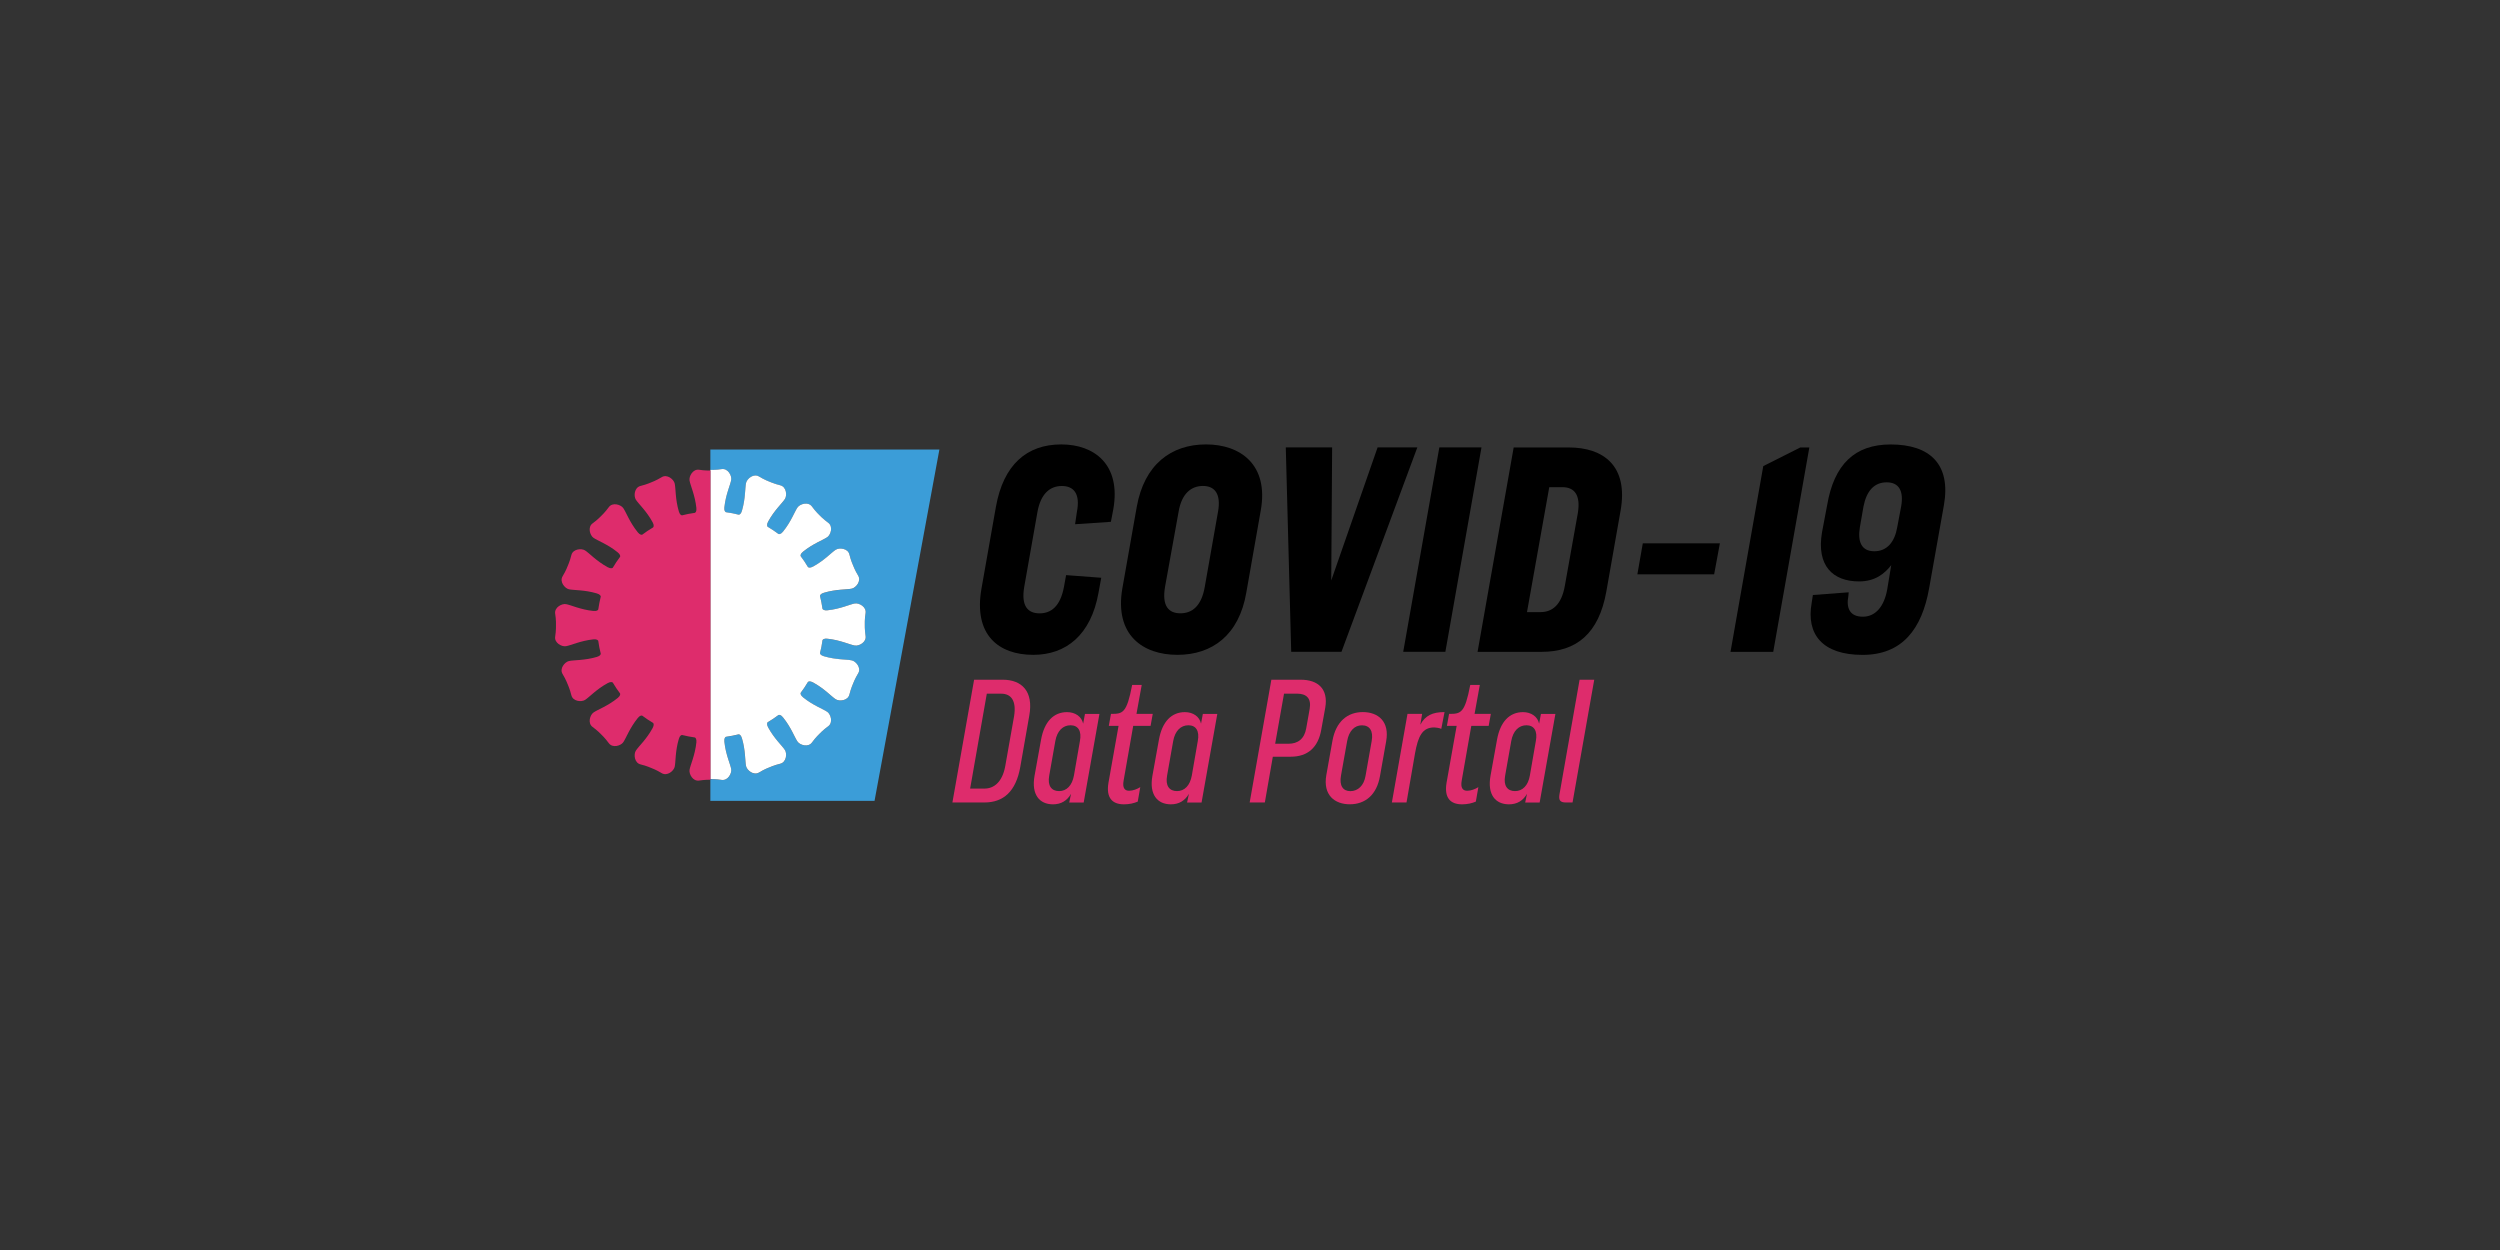 <?xml version="1.0" encoding="utf-8"?>
<!-- Generator: Adobe Illustrator 24.1.0, SVG Export Plug-In . SVG Version: 6.00 Build 0)  -->
<svg version="1.1" xmlns="http://www.w3.org/2000/svg" xmlns:xlink="http://www.w3.org/1999/xlink" x="0px" y="0px"
	 viewBox="0 0 566.93 283.46" style="enable-background:new 0 0 566.93 283.46;" xml:space="preserve">
<rect x="0" y="0" width="566.93" height="283.46" fill="#333333" stroke="none"/>
<style type="text/css">
	.st0{fill:#3B9DD8;}
	.st1{fill:#FFFFFF;}
	.st2{fill:#DE2C6C;}
	.st3{display:none;}
	.st4{display:inline;}
	.st5{display:inline;fill:#DE2C6C;}
	.st6{fill:#706F6F;}
</style>
<g id="Layer_1">
	<g>
		<g>
			<path d="M249.73,131.02l-0.61,3.35c-1.71,9.63-7.37,14.13-14.81,14.13c-7.85,0-13.58-4.51-11.74-15.02l3.28-18.57
				c1.71-9.56,7.03-14.13,14.81-14.13c7.51,0,13.58,4.57,11.81,14.68l-0.55,2.87l-8.12,0.55l0.41-2.8c0.82-4.16-0.75-5.87-3.41-5.87
				c-2.66,0-4.78,1.71-5.53,5.87l-3,17c-0.75,4.37,0.82,6.01,3.48,6.01c2.66,0,4.71-1.64,5.53-6.01l0.48-2.66L249.73,131.02z"/>
			<path d="M285.91,115.73l-3.28,18.64c-1.64,9.63-7.71,14.13-15.63,14.13c-7.85,0-14.27-4.51-12.49-15.02l3.28-18.57
				c1.71-9.56,7.78-14.13,15.7-14.13C281.27,100.78,287.75,105.36,285.91,115.73z M267.27,116.07l-3.07,17
				c-0.75,4.37,0.82,6.01,3.48,6.01c2.66,0,4.78-1.64,5.53-6.01l3-17c0.75-4.16-0.82-5.87-3.41-5.87
				C270.14,110.2,267.96,111.91,267.27,116.07z"/>
			<path d="M312.4,101.46h9.01l-17.2,46.35h-11.4l-1.23-46.35h10.51l-0.2,30.17L312.4,101.46z"/>
			<path d="M335.96,101.46l-8.19,46.35h-9.56l8.19-46.35H335.96z"/>
			<path d="M335.07,147.82l8.19-46.35h12.49c7.85,0,13.58,4.16,11.74,14.4l-3.21,18.23c-1.71,9.63-6.83,13.72-14.68,13.72H335.07z
				 M349.34,138.81c2.66,0,4.78-1.64,5.53-6.01l2.94-16.45c0.68-4.16-0.82-5.87-3.48-5.87h-3l-5.05,28.33H349.34z"/>
			<path d="M372.54,123.21h17.48l-1.3,7.03h-17.41L372.54,123.21z"/>
			<path d="M399.86,105.7l8.4-4.23h2.05l-8.19,46.35h-9.69L399.86,105.7z"/>
			<path d="M428.88,128.16c-1.5,1.91-3.62,3.69-7.3,3.69c-5.94,0-9.69-3.55-8.4-11.13l1.16-6.14c1.57-9.28,6.28-13.79,14.4-13.79
				c8.94,0,13.72,4.51,12.08,13.79l-3.35,18.84c-1.64,9.22-6.08,15.09-15.09,15.09c-9.08,0-12.83-4.64-11.54-11.81l0.27-1.77
				l8.12-0.61l-0.07,0.82c-0.55,2.87,0.41,4.71,3.28,4.71c2.87,0,4.85-2.32,5.53-6.21L428.88,128.16z M431.13,114.84
				c0.61-3.48-0.48-5.46-3.28-5.46c-2.87,0-4.57,1.98-5.26,5.46l-0.82,4.71c-0.55,3.28,0.34,5.46,3.28,5.46
				c2.93,0,4.64-2.19,5.19-5.46L431.13,114.84z"/>
		</g>
	</g>
	<g>
		<path class="st0" d="M161.09,101.93v4.64c0.22,0.01,1.29,0.02,2.56-0.18c1.42-0.22,2.33,1.49,2.17,2.44
			c-0.19,1.12-1.25,3.3-1.55,6.22c-0.08,0.81,0.2,1.04,0.34,1.11c0.99,0.14,1.97,0.33,2.92,0.57c0.17-0.02,0.5-0.15,0.72-0.89
			c0.84-2.82,0.69-5.24,0.94-6.34c0.22-0.94,1.71-2.17,2.94-1.43c1.22,0.75,2.34,1.16,2.34,1.16s1.08,0.5,2.47,0.83
			c1.39,0.34,1.58,2.26,1.07,3.09c-0.6,0.96-2.42,2.57-3.82,5.15c-0.38,0.71-0.22,1.04-0.11,1.16c0.85,0.5,1.68,1.05,2.47,1.65
			c0.15,0.05,0.52,0.08,1.02-0.55c1.85-2.28,2.64-4.58,3.3-5.5c0.56-0.79,2.42-1.35,3.26-0.19c0.84,1.16,1.71,1.97,1.71,1.97
			s0.81,0.87,1.97,1.71c1.16,0.84,0.59,2.7-0.19,3.26c-0.92,0.66-3.22,1.45-5.5,3.3c-0.62,0.5-0.6,0.87-0.55,1.02
			c0.6,0.79,1.14,1.61,1.65,2.47c0.12,0.11,0.45,0.27,1.16-0.11c2.58-1.4,4.19-3.22,5.15-3.82c0.82-0.51,2.75-0.33,3.09,1.07
			c0.34,1.39,0.83,2.47,0.83,2.47s0.41,1.11,1.16,2.34c0.75,1.22-0.48,2.72-1.43,2.94c-1.1,0.26-3.53,0.11-6.34,0.94
			c-0.75,0.22-0.88,0.55-0.89,0.72c0.25,0.95,0.44,1.93,0.57,2.92c0.07,0.14,0.31,0.43,1.11,0.34c2.92-0.31,5.11-1.37,6.22-1.55
			c0.96-0.16,2.66,0.75,2.44,2.17c-0.22,1.42-0.18,2.6-0.18,2.6s-0.05,1.19,0.18,2.6c0.22,1.42-1.49,2.33-2.44,2.17
			c-1.12-0.19-3.3-1.25-6.22-1.55c-0.81-0.08-1.04,0.2-1.11,0.34c-0.14,0.99-0.33,1.97-0.57,2.92c0.02,0.17,0.15,0.5,0.89,0.72
			c2.82,0.84,5.24,0.69,6.34,0.94c0.94,0.22,2.17,1.71,1.43,2.94c-0.75,1.22-1.16,2.34-1.16,2.34s-0.5,1.08-0.83,2.47
			c-0.34,1.39-2.26,1.58-3.09,1.07c-0.96-0.6-2.57-2.42-5.15-3.82c-0.71-0.38-1.04-0.22-1.16-0.11c-0.5,0.85-1.05,1.68-1.65,2.47
			c-0.05,0.15-0.08,0.52,0.55,1.02c2.28,1.85,4.58,2.64,5.5,3.3c0.79,0.56,1.35,2.42,0.19,3.26c-1.16,0.84-1.97,1.71-1.97,1.71
			s-0.87,0.81-1.71,1.97c-0.84,1.16-2.7,0.59-3.26-0.19c-0.66-0.92-1.45-3.22-3.3-5.5c-0.5-0.62-0.87-0.6-1.02-0.55
			c-0.79,0.6-1.61,1.14-2.47,1.65c-0.11,0.12-0.27,0.45,0.11,1.16c1.4,2.58,3.22,4.19,3.82,5.15c0.51,0.82,0.33,2.75-1.07,3.09
			c-1.39,0.34-2.47,0.83-2.47,0.83s-1.11,0.41-2.34,1.16c-1.22,0.75-2.72-0.48-2.94-1.43c-0.26-1.1-0.11-3.53-0.94-6.34
			c-0.22-0.75-0.55-0.88-0.72-0.89c-0.95,0.25-1.93,0.44-2.92,0.57c-0.14,0.07-0.43,0.31-0.34,1.11c0.31,2.92,1.37,5.11,1.55,6.22
			c0.16,0.96-0.75,2.66-2.17,2.44c-1.26-0.2-2.34-0.18-2.56-0.18v4.93h37.23l14.71-79.68H161.09z"/>
		<path class="st1" d="M163.65,176.86c1.42,0.22,2.33-1.49,2.17-2.44c-0.19-1.12-1.25-3.3-1.55-6.22c-0.08-0.81,0.2-1.04,0.34-1.11
			c0.99-0.14,1.97-0.33,2.92-0.57c0.17,0.02,0.5,0.15,0.72,0.89c0.84,2.82,0.69,5.24,0.94,6.34c0.22,0.94,1.71,2.17,2.94,1.43
			c1.22-0.75,2.34-1.16,2.34-1.16s1.08-0.5,2.47-0.83c1.39-0.34,1.58-2.26,1.07-3.09c-0.6-0.96-2.42-2.57-3.82-5.15
			c-0.38-0.71-0.22-1.04-0.11-1.16c0.85-0.5,1.68-1.05,2.47-1.65c0.15-0.05,0.52-0.08,1.02,0.55c1.85,2.28,2.64,4.58,3.3,5.5
			c0.56,0.79,2.42,1.35,3.26,0.19c0.84-1.16,1.71-1.97,1.71-1.97s0.81-0.87,1.97-1.71c1.16-0.84,0.59-2.7-0.19-3.26
			c-0.92-0.66-3.22-1.45-5.5-3.3c-0.62-0.5-0.6-0.87-0.55-1.02c0.6-0.79,1.14-1.61,1.65-2.47c0.12-0.11,0.45-0.27,1.16,0.11
			c2.58,1.4,4.19,3.22,5.15,3.82c0.82,0.51,2.75,0.33,3.09-1.07c0.34-1.39,0.83-2.47,0.83-2.47s0.41-1.11,1.16-2.34
			c0.75-1.22-0.48-2.72-1.43-2.94c-1.1-0.26-3.53-0.11-6.34-0.94c-0.75-0.22-0.88-0.55-0.89-0.72c0.25-0.95,0.44-1.93,0.57-2.92
			c0.07-0.14,0.31-0.43,1.11-0.34c2.92,0.31,5.11,1.37,6.22,1.55c0.96,0.16,2.66-0.75,2.44-2.17c-0.22-1.42-0.18-2.6-0.18-2.6
			s-0.05-1.19,0.18-2.6c0.22-1.42-1.49-2.33-2.44-2.17c-1.12,0.19-3.3,1.25-6.22,1.55c-0.81,0.08-1.04-0.2-1.11-0.34
			c-0.14-0.99-0.33-1.97-0.57-2.92c0.02-0.17,0.15-0.5,0.89-0.72c2.82-0.84,5.24-0.69,6.34-0.94c0.94-0.22,2.17-1.71,1.43-2.94
			c-0.75-1.22-1.16-2.34-1.16-2.34s-0.5-1.08-0.83-2.47c-0.34-1.39-2.26-1.58-3.09-1.07c-0.96,0.6-2.57,2.42-5.15,3.82
			c-0.71,0.38-1.04,0.22-1.16,0.11c-0.5-0.85-1.05-1.68-1.65-2.47c-0.05-0.15-0.08-0.52,0.55-1.02c2.28-1.85,4.58-2.64,5.5-3.3
			c0.79-0.56,1.35-2.42,0.19-3.26c-1.16-0.84-1.97-1.71-1.97-1.71s-0.87-0.81-1.71-1.97c-0.84-1.16-2.7-0.59-3.26,0.19
			c-0.66,0.92-1.45,3.22-3.3,5.5c-0.5,0.62-0.87,0.6-1.02,0.55c-0.79-0.6-1.61-1.14-2.47-1.65c-0.11-0.12-0.27-0.45,0.11-1.16
			c1.4-2.58,3.22-4.19,3.82-5.15c0.51-0.82,0.33-2.75-1.07-3.09c-1.39-0.34-2.47-0.83-2.47-0.83s-1.11-0.41-2.34-1.16
			c-1.22-0.75-2.72,0.48-2.94,1.43c-0.26,1.1-0.11,3.53-0.94,6.34c-0.22,0.75-0.55,0.88-0.72,0.89c-0.95-0.25-1.93-0.44-2.92-0.57
			c-0.14-0.07-0.43-0.31-0.34-1.11c0.31-2.92,1.37-5.11,1.55-6.22c0.16-0.96-0.75-2.66-2.17-2.44c-1.26,0.2-2.34,0.18-2.56,0.18
			v70.11C161.31,176.67,162.38,176.66,163.65,176.86z"/>
	</g>
	<path class="st2" d="M158.54,177.01c-1.42,0.22-2.33-1.49-2.17-2.44c0.19-1.12,1.25-3.3,1.55-6.22c0.08-0.81-0.2-1.04-0.34-1.11
		c-0.99-0.14-1.97-0.33-2.92-0.57c-0.17,0.02-0.5,0.15-0.72,0.89c-0.84,2.82-0.69,5.24-0.94,6.34c-0.22,0.94-1.71,2.17-2.94,1.43
		c-1.22-0.75-2.34-1.16-2.34-1.16s-1.08-0.5-2.47-0.83c-1.39-0.34-1.58-2.26-1.07-3.09c0.6-0.96,2.42-2.57,3.82-5.15
		c0.38-0.71,0.22-1.04,0.11-1.16c-0.85-0.5-1.68-1.05-2.47-1.65c-0.15-0.05-0.52-0.08-1.02,0.55c-1.85,2.28-2.64,4.58-3.3,5.5
		c-0.56,0.79-2.42,1.35-3.26,0.19c-0.84-1.16-1.71-1.97-1.71-1.97s-0.81-0.87-1.97-1.71c-1.16-0.84-0.59-2.7,0.19-3.26
		c0.92-0.66,3.22-1.45,5.5-3.3c0.62-0.5,0.6-0.87,0.55-1.02c-0.6-0.79-1.14-1.61-1.65-2.47c-0.12-0.11-0.45-0.27-1.16,0.11
		c-2.58,1.4-4.19,3.22-5.15,3.82c-0.82,0.51-2.75,0.33-3.09-1.07c-0.34-1.39-0.83-2.47-0.83-2.47s-0.41-1.11-1.16-2.34
		c-0.75-1.22,0.48-2.72,1.43-2.94c1.1-0.26,3.53-0.11,6.34-0.94c0.75-0.22,0.88-0.55,0.89-0.72c-0.25-0.95-0.44-1.93-0.57-2.92
		c-0.07-0.14-0.31-0.43-1.11-0.34c-2.92,0.31-5.11,1.37-6.22,1.55c-0.96,0.16-2.66-0.75-2.44-2.17c0.22-1.42,0.18-2.6,0.18-2.6
		s0.05-1.19-0.18-2.6c-0.22-1.42,1.49-2.33,2.44-2.17c1.12,0.19,3.3,1.25,6.22,1.55c0.81,0.08,1.04-0.2,1.11-0.34
		c0.14-0.99,0.33-1.97,0.57-2.92c-0.02-0.17-0.15-0.5-0.89-0.72c-2.82-0.84-5.24-0.69-6.34-0.94c-0.94-0.22-2.17-1.71-1.43-2.94
		c0.75-1.22,1.16-2.34,1.16-2.34s0.5-1.08,0.83-2.47c0.34-1.39,2.26-1.58,3.09-1.07c0.96,0.6,2.57,2.42,5.15,3.82
		c0.71,0.38,1.04,0.22,1.16,0.11c0.5-0.85,1.05-1.68,1.65-2.47c0.05-0.15,0.08-0.52-0.55-1.02c-2.28-1.85-4.58-2.64-5.5-3.3
		c-0.79-0.56-1.35-2.42-0.19-3.26c1.16-0.84,1.97-1.71,1.97-1.71s0.87-0.81,1.71-1.97c0.84-1.16,2.7-0.59,3.26,0.19
		c0.66,0.92,1.45,3.22,3.3,5.5c0.5,0.62,0.87,0.6,1.02,0.55c0.79-0.6,1.61-1.14,2.47-1.65c0.11-0.12,0.27-0.45-0.11-1.16
		c-1.4-2.58-3.22-4.19-3.82-5.15c-0.51-0.82-0.33-2.75,1.07-3.09c1.39-0.34,2.47-0.83,2.47-0.83s1.11-0.41,2.34-1.16
		c1.22-0.75,2.72,0.48,2.94,1.43c0.26,1.1,0.11,3.53,0.94,6.34c0.22,0.75,0.55,0.88,0.72,0.89c0.95-0.25,1.93-0.44,2.92-0.57
		c0.14-0.07,0.43-0.31,0.34-1.11c-0.31-2.92-1.37-5.11-1.55-6.22c-0.16-0.96,0.75-2.66,2.17-2.44c1.26,0.2,2.34,0.18,2.56,0.18
		v70.11C160.88,176.82,159.8,176.81,158.54,177.01z"/>
	<g>
		<path class="st2" d="M215.98,181.98l4.92-27.84h6.48c4.26,0,7.05,2.54,6.03,8.16l-2.05,11.68c-0.98,5.49-3.81,8-8.12,8H215.98z
			 M223.24,178.83c2.17,0,4.06-1.48,4.72-5.08l2.01-11.36c0.57-3.57-0.74-5.08-2.91-5.08h-3.28L220,178.83H223.24z"/>
		<path class="st2" d="M234.6,175.96l1.48-8.2c0.74-4.14,2.87-6.27,5.9-6.27c1.85,0,3.32,1.02,3.65,2.62l0.41-2.21h3.28l-3.57,20.09
			h-3.28l0.41-1.97c-0.9,1.56-2.25,2.38-4.1,2.38C235.7,182.39,233.86,180.18,234.6,175.96z M243.54,175.87l1.35-7.79
			c0.45-2.34-0.41-3.61-2.13-3.61c-1.72,0-3.03,1.27-3.44,3.57l-1.39,7.87c-0.41,2.25,0.49,3.49,2.25,3.49
			C241.85,179.4,243.12,178.17,243.54,175.87z"/>
		<path class="st2" d="M258.01,181.78c-0.86,0.37-1.89,0.62-3.12,0.62c-2.75,0-4.06-1.56-3.53-4.84l2.3-12.96h-2.21l0.49-2.71
			c2.67,0,3.57-0.12,4.8-6.56h2.17l-1.19,6.56h3.69l-0.49,2.71h-3.94l-2.17,12.38c-0.33,1.76,0.29,2.34,1.23,2.34
			c0.9,0,1.8-0.37,2.54-0.82L258.01,181.78z"/>
		<path class="st2" d="M261.33,175.96l1.48-8.2c0.74-4.14,2.87-6.27,5.9-6.27c1.85,0,3.32,1.02,3.65,2.62l0.41-2.21h3.28
			l-3.57,20.09h-3.28l0.41-1.97c-0.9,1.56-2.25,2.38-4.1,2.38C262.44,182.39,260.59,180.18,261.33,175.96z M270.27,175.87l1.35-7.79
			c0.45-2.34-0.41-3.61-2.13-3.61c-1.72,0-3.03,1.27-3.44,3.57l-1.39,7.87c-0.41,2.25,0.49,3.49,2.25,3.49
			C268.59,179.4,269.86,178.17,270.27,175.87z"/>
		<path class="st2" d="M286.83,181.98h-3.44l4.92-27.84h6.64c3.94,0,6.31,2.09,5.58,6.35l-0.9,4.96c-0.7,4.06-3.08,6.15-6.93,6.15
			h-4.06L286.83,181.98z M296.22,165.13l0.78-4.39c0.41-2.38-0.74-3.44-2.87-3.44h-2.95l-2.01,11.36h3.03
			C294.29,168.66,295.81,167.59,296.22,165.13z"/>
		<path class="st2" d="M300.77,175.79l1.39-7.79c0.78-4.39,3.44-6.52,6.89-6.52c3.48,0,6.11,2.13,5.29,6.64l-1.39,7.83
			c-0.74,4.35-3.4,6.44-6.85,6.44C302.66,182.39,299.99,180.3,300.77,175.79z M309.67,175.92l1.39-7.87
			c0.41-2.3-0.45-3.57-2.21-3.57c-1.68,0-2.95,1.27-3.36,3.61l-1.39,7.79c-0.41,2.3,0.45,3.53,2.13,3.53
			C307.94,179.4,309.3,178.17,309.67,175.92z"/>
		<path class="st2" d="M319.18,161.89h3.32l-0.41,2.46c1.11-2.09,2.75-2.87,5.49-2.87l-0.74,3.81c-0.37-0.21-1.27-0.33-1.6-0.33
			c-2.71,0-3.65,2.01-4.35,5.86l-1.93,11.15h-3.32L319.18,161.89z"/>
		<path class="st2" d="M334.68,181.78c-0.86,0.37-1.89,0.62-3.12,0.62c-2.75,0-4.06-1.56-3.53-4.84l2.3-12.96h-2.21l0.49-2.71
			c2.67,0,3.57-0.12,4.8-6.56h2.17l-1.19,6.56h3.69l-0.49,2.71h-3.94l-2.17,12.38c-0.33,1.76,0.29,2.34,1.23,2.34
			c0.9,0,1.8-0.37,2.54-0.82L334.68,181.78z"/>
		<path class="st2" d="M338,175.96l1.48-8.2c0.74-4.14,2.87-6.27,5.9-6.27c1.84,0,3.32,1.02,3.65,2.62l0.41-2.21h3.28l-3.57,20.09
			h-3.28l0.41-1.97c-0.9,1.56-2.25,2.38-4.1,2.38C339.1,182.39,337.26,180.18,338,175.96z M346.93,175.87l1.35-7.79
			c0.45-2.34-0.41-3.61-2.13-3.61c-1.72,0-3.03,1.27-3.44,3.57l-1.39,7.87c-0.41,2.25,0.49,3.49,2.25,3.49
			C345.25,179.4,346.53,178.17,346.93,175.87z"/>
		<path class="st2" d="M356.61,181.98h-1.52c-1.35,0-1.68-0.57-1.43-1.93l4.55-25.91h3.32L356.61,181.98z"/>
	</g>
</g>
<g id="Layer_2" class="st3">
	<g class="st4">
		<path class="st0" d="M73.53,102.3v3.34c0.16,0,0.93,0.01,1.84-0.13c1.02-0.16,1.68,1.07,1.56,1.76c-0.13,0.81-0.9,2.38-1.12,4.49
			c-0.06,0.58,0.14,0.75,0.25,0.8c0.71,0.1,1.42,0.24,2.1,0.41c0.12-0.01,0.36-0.11,0.52-0.64c0.6-2.03,0.5-3.78,0.68-4.57
			c0.16-0.68,1.24-1.57,2.12-1.03c0.88,0.54,1.68,0.84,1.68,0.84s0.78,0.36,1.78,0.6c1,0.24,1.14,1.63,0.77,2.22
			c-0.43,0.69-1.74,1.85-2.75,3.72c-0.28,0.51-0.16,0.75-0.08,0.83c0.62,0.36,1.21,0.76,1.78,1.19c0.11,0.04,0.38,0.05,0.74-0.39
			c1.33-1.65,1.9-3.3,2.38-3.96c0.41-0.57,1.74-0.98,2.35-0.14c0.61,0.84,1.24,1.42,1.24,1.42s0.58,0.63,1.42,1.24
			c0.84,0.61,0.43,1.94-0.14,2.35c-0.66,0.47-2.32,1.05-3.96,2.38c-0.45,0.36-0.43,0.63-0.39,0.74c0.43,0.57,0.82,1.16,1.19,1.78
			c0.09,0.08,0.33,0.2,0.83-0.08c1.86-1.01,3.02-2.32,3.72-2.75c0.59-0.37,1.98-0.23,2.22,0.77c0.24,1,0.6,1.78,0.6,1.78
			s0.3,0.8,0.84,1.68c0.54,0.88-0.35,1.96-1.03,2.12c-0.8,0.18-2.54,0.08-4.57,0.68c-0.54,0.16-0.63,0.4-0.64,0.52
			c0.18,0.69,0.31,1.39,0.41,2.1c0.05,0.1,0.22,0.31,0.8,0.25c2.11-0.22,3.68-0.99,4.49-1.12c0.69-0.11,1.92,0.54,1.76,1.56
			c-0.16,1.02-0.13,1.87-0.13,1.87s-0.03,0.85,0.13,1.87c0.16,1.02-1.07,1.68-1.76,1.56c-0.81-0.13-2.38-0.9-4.49-1.12
			c-0.58-0.06-0.75,0.14-0.8,0.25c-0.1,0.71-0.24,1.42-0.41,2.1c0.01,0.12,0.11,0.36,0.64,0.52c2.03,0.6,3.78,0.5,4.57,0.68
			c0.68,0.16,1.57,1.24,1.03,2.12c-0.54,0.88-0.84,1.68-0.84,1.68s-0.36,0.78-0.6,1.78s-1.63,1.14-2.22,0.77
			c-0.69-0.43-1.85-1.74-3.72-2.75c-0.51-0.28-0.75-0.16-0.83-0.08c-0.36,0.62-0.76,1.21-1.19,1.78c-0.04,0.11-0.05,0.38,0.39,0.74
			c1.65,1.33,3.3,1.9,3.96,2.38c0.57,0.41,0.98,1.74,0.14,2.35c-0.84,0.61-1.42,1.24-1.42,1.24s-0.63,0.58-1.24,1.42
			c-0.61,0.84-1.94,0.43-2.35-0.14c-0.47-0.66-1.05-2.32-2.38-3.96c-0.36-0.45-0.63-0.43-0.74-0.39c-0.57,0.43-1.16,0.82-1.78,1.19
			c-0.08,0.09-0.2,0.33,0.08,0.83c1.01,1.86,2.32,3.02,2.75,3.72c0.37,0.59,0.23,1.98-0.77,2.22c-1,0.24-1.78,0.6-1.78,0.6
			s-0.8,0.3-1.68,0.84c-0.88,0.54-1.96-0.35-2.12-1.03c-0.18-0.8-0.08-2.54-0.68-4.57c-0.16-0.54-0.4-0.63-0.52-0.64
			c-0.69,0.18-1.39,0.31-2.1,0.41c-0.1,0.05-0.31,0.22-0.25,0.8c0.22,2.11,0.99,3.68,1.12,4.49c0.11,0.69-0.54,1.92-1.56,1.76
			c-0.91-0.14-1.69-0.13-1.84-0.13v3.56h26.83l10.6-57.43H73.53z"/>
		<path class="st1" d="M75.37,156.3c1.02,0.16,1.68-1.07,1.56-1.76c-0.13-0.81-0.9-2.38-1.12-4.49c-0.06-0.58,0.14-0.75,0.25-0.8
			c0.71-0.1,1.42-0.24,2.1-0.41c0.12,0.01,0.36,0.11,0.52,0.64c0.6,2.03,0.5,3.78,0.68,4.57c0.16,0.68,1.24,1.57,2.12,1.03
			c0.88-0.54,1.68-0.84,1.68-0.84s0.78-0.36,1.78-0.6c1-0.24,1.14-1.63,0.77-2.22c-0.43-0.69-1.74-1.85-2.75-3.72
			c-0.28-0.51-0.16-0.75-0.08-0.83c0.62-0.36,1.21-0.76,1.78-1.19c0.11-0.04,0.38-0.05,0.74,0.39c1.33,1.65,1.9,3.3,2.38,3.96
			c0.41,0.57,1.74,0.98,2.35,0.14c0.61-0.84,1.24-1.42,1.24-1.42s0.58-0.63,1.42-1.24c0.84-0.61,0.43-1.94-0.14-2.35
			c-0.66-0.47-2.32-1.05-3.96-2.38c-0.45-0.36-0.43-0.63-0.39-0.74c0.43-0.57,0.82-1.16,1.19-1.78c0.09-0.08,0.33-0.2,0.83,0.08
			c1.86,1.01,3.02,2.32,3.72,2.75c0.59,0.37,1.98,0.23,2.22-0.77s0.6-1.78,0.6-1.78s0.3-0.8,0.84-1.68
			c0.54-0.88-0.35-1.96-1.03-2.12c-0.8-0.18-2.54-0.08-4.57-0.68c-0.54-0.16-0.63-0.4-0.64-0.52c0.18-0.69,0.31-1.39,0.41-2.1
			c0.05-0.1,0.22-0.31,0.8-0.25c2.11,0.22,3.68,0.99,4.49,1.12c0.69,0.11,1.92-0.54,1.76-1.56c-0.16-1.02-0.13-1.87-0.13-1.87
			s-0.03-0.85,0.13-1.87c0.16-1.02-1.07-1.68-1.76-1.56c-0.81,0.13-2.38,0.9-4.49,1.12c-0.58,0.06-0.75-0.14-0.8-0.25
			c-0.1-0.72-0.24-1.42-0.41-2.1c0.01-0.12,0.11-0.36,0.64-0.52c2.03-0.6,3.78-0.5,4.57-0.68c0.68-0.16,1.57-1.24,1.03-2.12
			c-0.54-0.88-0.84-1.68-0.84-1.68s-0.36-0.78-0.6-1.78c-0.24-1-1.63-1.14-2.22-0.77c-0.69,0.43-1.85,1.74-3.72,2.75
			c-0.51,0.28-0.75,0.16-0.83,0.08c-0.36-0.62-0.76-1.21-1.19-1.78c-0.04-0.11-0.05-0.38,0.39-0.74c1.65-1.33,3.3-1.9,3.96-2.38
			c0.57-0.41,0.98-1.74,0.14-2.35c-0.84-0.61-1.42-1.24-1.42-1.24s-0.63-0.58-1.24-1.42c-0.61-0.84-1.94-0.43-2.35,0.14
			c-0.47,0.66-1.05,2.32-2.38,3.96c-0.36,0.45-0.63,0.43-0.74,0.39c-0.57-0.43-1.16-0.82-1.78-1.19c-0.08-0.09-0.2-0.33,0.08-0.83
			c1.01-1.86,2.32-3.02,2.75-3.72c0.37-0.59,0.23-1.98-0.77-2.22c-1-0.24-1.78-0.6-1.78-0.6s-0.8-0.3-1.68-0.84
			c-0.88-0.54-1.96,0.35-2.12,1.03c-0.18,0.8-0.08,2.54-0.68,4.57c-0.16,0.54-0.4,0.63-0.52,0.64c-0.69-0.18-1.39-0.31-2.1-0.41
			c-0.1-0.05-0.31-0.22-0.25-0.8c0.22-2.11,0.99-3.68,1.12-4.49c0.11-0.69-0.54-1.92-1.56-1.76c-0.91,0.14-1.69,0.13-1.84,0.13
			v50.53C73.68,156.17,74.46,156.16,75.37,156.3z"/>
	</g>
	<path class="st5" d="M71.69,156.41c-1.02,0.16-1.68-1.07-1.56-1.76c0.13-0.81,0.9-2.38,1.12-4.49c0.06-0.58-0.14-0.75-0.25-0.8
		c-0.71-0.1-1.42-0.24-2.1-0.41c-0.12,0.01-0.36,0.11-0.52,0.64c-0.6,2.03-0.5,3.78-0.68,4.57c-0.16,0.68-1.24,1.57-2.12,1.03
		c-0.88-0.54-1.68-0.84-1.68-0.84s-0.78-0.36-1.78-0.6c-1-0.24-1.14-1.63-0.77-2.22c0.43-0.69,1.74-1.85,2.75-3.72
		c0.28-0.51,0.16-0.75,0.08-0.83c-0.62-0.36-1.21-0.76-1.78-1.19c-0.11-0.04-0.38-0.05-0.74,0.39c-1.33,1.65-1.9,3.3-2.38,3.96
		c-0.41,0.57-1.74,0.98-2.35,0.14c-0.61-0.84-1.24-1.42-1.24-1.42s-0.58-0.63-1.42-1.24c-0.84-0.61-0.43-1.94,0.14-2.35
		c0.66-0.47,2.32-1.05,3.96-2.38c0.45-0.36,0.43-0.63,0.39-0.74c-0.43-0.57-0.82-1.16-1.19-1.78c-0.09-0.08-0.33-0.2-0.83,0.08
		c-1.86,1.01-3.02,2.32-3.72,2.75c-0.59,0.37-1.98,0.23-2.22-0.77s-0.6-1.78-0.6-1.78s-0.3-0.8-0.84-1.68
		c-0.54-0.88,0.35-1.96,1.03-2.12c0.8-0.18,2.54-0.08,4.57-0.68c0.54-0.16,0.63-0.4,0.64-0.52c-0.18-0.69-0.31-1.39-0.41-2.1
		c-0.05-0.1-0.22-0.31-0.8-0.25c-2.11,0.22-3.68,0.99-4.49,1.12c-0.69,0.11-1.92-0.54-1.76-1.56c0.16-1.02,0.13-1.87,0.13-1.87
		s0.03-0.85-0.13-1.87c-0.16-1.02,1.07-1.68,1.76-1.56c0.81,0.13,2.38,0.9,4.49,1.12c0.58,0.06,0.75-0.14,0.8-0.25
		c0.1-0.72,0.24-1.42,0.41-2.1c-0.01-0.12-0.11-0.36-0.64-0.52c-2.03-0.6-3.78-0.5-4.57-0.68c-0.68-0.16-1.57-1.24-1.03-2.12
		c0.54-0.88,0.84-1.68,0.84-1.68s0.36-0.78,0.6-1.78c0.24-1,1.63-1.14,2.22-0.77c0.69,0.43,1.85,1.74,3.72,2.75
		c0.51,0.28,0.75,0.16,0.83,0.08c0.36-0.62,0.76-1.21,1.19-1.78c0.04-0.11,0.05-0.38-0.39-0.74c-1.65-1.33-3.3-1.9-3.96-2.38
		c-0.57-0.41-0.98-1.74-0.14-2.35c0.84-0.61,1.42-1.24,1.42-1.24s0.63-0.58,1.24-1.42c0.61-0.84,1.94-0.43,2.35,0.14
		c0.47,0.66,1.05,2.32,2.38,3.96c0.36,0.45,0.63,0.43,0.74,0.39c0.57-0.43,1.16-0.82,1.78-1.19c0.08-0.09,0.2-0.33-0.08-0.83
		c-1.01-1.86-2.32-3.02-2.75-3.72c-0.37-0.59-0.23-1.98,0.77-2.22c1-0.24,1.78-0.6,1.78-0.6s0.8-0.3,1.68-0.84
		c0.88-0.54,1.96,0.35,2.12,1.03c0.18,0.8,0.08,2.54,0.68,4.57c0.16,0.54,0.4,0.63,0.52,0.64c0.69-0.18,1.39-0.31,2.1-0.41
		c0.1-0.05,0.31-0.22,0.25-0.8c-0.22-2.11-0.99-3.68-1.12-4.49c-0.11-0.69,0.54-1.92,1.56-1.76c0.91,0.14,1.69,0.13,1.84,0.13v50.53
		C73.37,156.28,72.6,156.27,71.69,156.41z"/>
	<g class="st4">
		<g>
			<path class="st2" d="M322.66,151.78l7.14-40.4h9.4c6.19,0,10.23,3.69,8.75,11.84l-2.97,16.96c-1.43,7.97-5.53,11.6-11.78,11.6
				H322.66z M333.2,147.2c3.15,0,5.89-2.14,6.84-7.38l2.92-16.48c0.83-5.18-1.07-7.38-4.23-7.38h-4.76l-5.47,31.24H333.2z"/>
			<path class="st2" d="M349.09,143.03l2.14-11.9c1.07-6.01,4.17-9.1,8.57-9.1c2.68,0,4.82,1.49,5.3,3.81l0.59-3.21h4.76
				l-5.18,29.16h-4.76l0.6-2.86c-1.31,2.26-3.27,3.45-5.95,3.45C350.69,152.37,348.02,149.16,349.09,143.03z M362.06,142.91
				l1.96-11.31c0.66-3.39-0.59-5.24-3.09-5.24c-2.5,0-4.4,1.84-5,5.18l-2.02,11.43c-0.59,3.27,0.71,5.06,3.27,5.06
				C359.62,148.03,361.46,146.25,362.06,142.91z"/>
			<path class="st2" d="M382.47,151.48c-1.25,0.54-2.74,0.89-4.52,0.89c-3.99,0-5.89-2.26-5.12-7.02l3.33-18.8h-3.21l0.71-3.93
				c3.87,0,5.18-0.18,6.96-9.52h3.15l-1.73,9.52h5.36l-0.72,3.93h-5.71l-3.15,17.97c-0.48,2.56,0.42,3.39,1.78,3.39
				c1.31,0,2.62-0.54,3.69-1.19L382.47,151.48z"/>
			<path class="st2" d="M386.69,143.03l2.14-11.9c1.07-6.01,4.17-9.1,8.57-9.1c2.68,0,4.82,1.49,5.3,3.81l0.59-3.21h4.76
				l-5.18,29.16h-4.76l0.6-2.86c-1.31,2.26-3.27,3.45-5.95,3.45C388.3,152.37,385.62,149.16,386.69,143.03z M399.67,142.91
				l1.96-11.31c0.66-3.39-0.59-5.24-3.09-5.24c-2.5,0-4.4,1.84-5,5.18l-2.02,11.43c-0.59,3.27,0.71,5.06,3.27,5.06
				C397.23,148.03,399.07,146.25,399.67,142.91z"/>
			<path class="st2" d="M422.52,151.78h-5l7.14-40.4h9.64c5.71,0,9.16,3.03,8.09,9.22l-1.31,7.2c-1.01,5.89-4.46,8.93-10.06,8.93
				h-5.89L422.52,151.78z M436.15,127.32l1.13-6.37c0.6-3.45-1.07-5-4.17-5h-4.28l-2.92,16.48h4.4
				C433.35,132.44,435.55,130.89,436.15,127.32z"/>
			<path class="st2" d="M442.16,142.79l2.02-11.31c1.13-6.37,5-9.46,10-9.46c5.06,0,8.87,3.09,7.68,9.64l-2.02,11.37
				c-1.07,6.31-4.94,9.34-9.94,9.34C444.9,152.37,441.03,149.34,442.16,142.79z M455.07,142.97l2.02-11.43
				c0.59-3.33-0.65-5.18-3.21-5.18c-2.44,0-4.28,1.84-4.88,5.24l-2.02,11.31c-0.59,3.33,0.65,5.12,3.09,5.12
				C452.57,148.03,454.54,146.25,455.07,142.97z"/>
			<path class="st2" d="M468.28,122.62h4.82l-0.59,3.57c1.61-3.04,3.99-4.17,7.97-4.17l-1.07,5.53c-0.54-0.3-1.84-0.48-2.32-0.48
				c-3.93,0-5.3,2.92-6.31,8.51l-2.8,16.18h-4.82L468.28,122.62z"/>
			<path class="st2" d="M490.18,151.48c-1.25,0.54-2.74,0.89-4.52,0.89c-3.99,0-5.89-2.26-5.12-7.02l3.33-18.8h-3.21l0.71-3.93
				c3.87,0,5.18-0.18,6.96-9.52h3.15l-1.73,9.52h5.36l-0.72,3.93h-5.71l-3.15,17.97c-0.48,2.56,0.42,3.39,1.79,3.39
				c1.31,0,2.62-0.54,3.69-1.19L490.18,151.48z"/>
			<path class="st2" d="M494.41,143.03l2.14-11.9c1.07-6.01,4.17-9.1,8.57-9.1c2.68,0,4.82,1.49,5.3,3.81l0.59-3.21h4.76
				l-5.18,29.16h-4.76l0.6-2.86c-1.31,2.26-3.27,3.45-5.95,3.45C496.01,152.37,493.34,149.16,494.41,143.03z M507.38,142.91
				l1.96-11.31c0.66-3.39-0.59-5.24-3.09-5.24c-2.5,0-4.4,1.84-5,5.18l-2.02,11.43c-0.59,3.27,0.71,5.06,3.27,5.06
				C504.94,148.03,506.79,146.25,507.38,142.91z"/>
			<path class="st2" d="M520.83,151.78h-2.2c-1.96,0-2.44-0.83-2.08-2.8l6.61-37.61h4.82L520.83,151.78z"/>
		</g>
		<g>
			<g>
				<path d="M141.89,136.73l-0.55,2.99c-1.53,8.62-6.6,12.65-13.26,12.65c-7.03,0-12.16-4.03-10.51-13.45l2.93-16.62
					c1.53-8.56,6.3-12.65,13.26-12.65c6.72,0,12.16,4.09,10.57,13.14l-0.49,2.57l-7.27,0.49l0.37-2.51
					c0.73-3.73-0.67-5.26-3.06-5.26c-2.38,0-4.28,1.53-4.95,5.26l-2.69,15.22c-0.67,3.91,0.73,5.38,3.12,5.38
					c2.38,0,4.22-1.47,4.95-5.38l0.43-2.38L141.89,136.73z"/>
				<path d="M174.29,123.04l-2.93,16.68c-1.47,8.62-6.91,12.65-14,12.65c-7.03,0-12.77-4.03-11.18-13.45l2.93-16.62
					c1.53-8.56,6.97-12.65,14.06-12.65C170.13,109.65,175.94,113.75,174.29,123.04z M157.6,123.34l-2.75,15.22
					c-0.67,3.91,0.73,5.38,3.12,5.38c2.38,0,4.28-1.47,4.95-5.38l2.69-15.22c0.67-3.73-0.73-5.26-3.06-5.26
					C160.17,118.09,158.21,119.62,157.6,123.34z"/>
				<path d="M198,110.26h8.07l-15.4,41.5h-10.21l-1.1-41.5h9.41l-0.18,27.01L198,110.26z"/>
				<path d="M219.09,110.26l-7.33,41.5h-8.56l7.33-41.5H219.09z"/>
				<path d="M218.3,151.76l7.33-41.5h11.18c7.03,0,12.16,3.73,10.51,12.9l-2.87,16.32c-1.53,8.62-6.11,12.28-13.14,12.28H218.3z
					 M231.07,143.7c2.38,0,4.28-1.47,4.95-5.38l2.63-14.73c0.61-3.73-0.73-5.26-3.12-5.26h-2.69l-4.52,25.36H231.07z"/>
				<path d="M251.85,130.03h15.65l-1.16,6.3h-15.59L251.85,130.03z"/>
				<path d="M276.3,114.05l7.52-3.79h1.83l-7.33,41.5h-8.68L276.3,114.05z"/>
				<path d="M302.28,134.16c-1.34,1.71-3.24,3.3-6.54,3.3c-5.32,0-8.68-3.18-7.52-9.96l1.04-5.5c1.4-8.31,5.62-12.35,12.89-12.35
					c8.01,0,12.28,4.03,10.82,12.35l-2.99,16.87c-1.47,8.25-5.44,13.51-13.51,13.51c-8.13,0-11.49-4.16-10.33-10.57l0.24-1.59
					l7.27-0.55l-0.06,0.73c-0.49,2.57,0.37,4.22,2.93,4.22s4.34-2.08,4.95-5.56L302.28,134.16z M304.29,122.24
					c0.55-3.12-0.43-4.89-2.93-4.89c-2.57,0-4.09,1.77-4.71,4.89l-0.73,4.22c-0.49,2.93,0.3,4.89,2.93,4.89
					c2.63,0,4.16-1.96,4.65-4.89L304.29,122.24z"/>
			</g>
		</g>
	</g>
	<g class="st4">
		<path class="st6" d="M113.51,177.7l-2.08,3.64h-2.5l9.44-16.59l4.48,16.59h-2.4l-0.93-3.64H113.51z M114.61,175.71h4.37
			l-1.38-5.51L114.61,175.71z"/>
		<path class="st6" d="M132.92,172.8l-0.4,2.26c-0.42-0.58-0.84-1-1.24-1.25c-0.4-0.25-0.87-0.37-1.43-0.37
			c-0.84,0-1.55,0.31-2.13,0.93c-0.57,0.62-0.89,1.42-0.94,2.4c-0.05,0.92,0.17,1.65,0.65,2.2c0.49,0.56,1.14,0.83,1.95,0.83
			c0.78,0,1.61-0.34,2.48-1.01l-0.41,2.34c-0.87,0.35-1.7,0.52-2.48,0.52c-1.38,0-2.49-0.45-3.31-1.35
			c-0.82-0.9-1.19-2.07-1.11-3.51c0.08-1.48,0.61-2.71,1.59-3.7c0.99-1,2.18-1.49,3.57-1.49
			C130.86,171.58,131.93,171.99,132.92,172.8z"/>
		<path class="st6" d="M142.34,172.8l-0.4,2.26c-0.42-0.58-0.84-1-1.24-1.25c-0.4-0.25-0.87-0.37-1.43-0.37
			c-0.84,0-1.55,0.31-2.13,0.93c-0.57,0.62-0.89,1.42-0.94,2.4c-0.05,0.92,0.17,1.65,0.65,2.2c0.49,0.56,1.14,0.83,1.95,0.83
			c0.78,0,1.61-0.34,2.48-1.01l-0.41,2.34c-0.87,0.35-1.7,0.52-2.48,0.52c-1.38,0-2.49-0.45-3.31-1.35
			c-0.82-0.9-1.19-2.07-1.11-3.51c0.08-1.48,0.61-2.71,1.59-3.7c0.99-1,2.18-1.49,3.57-1.49
			C140.28,171.58,141.35,171.99,142.34,172.8z"/>
		<path class="st6" d="M145.64,177.41c-0.04,0.7,0.17,1.27,0.63,1.72c0.46,0.45,1.08,0.67,1.83,0.67c1.04,0,1.85-0.39,2.45-1.16
			l1.61,0.91c-0.62,0.78-1.24,1.32-1.86,1.63c-0.63,0.31-1.41,0.47-2.33,0.47c-1.46,0-2.61-0.43-3.43-1.29
			c-0.82-0.86-1.2-2.02-1.12-3.46c0.08-1.51,0.62-2.78,1.63-3.79c1-1.01,2.23-1.51,3.68-1.51c1.4,0,2.49,0.45,3.25,1.36
			c0.77,0.92,1.12,2.14,1.04,3.68c-0.01,0.16-0.03,0.42-0.07,0.78H145.64z M150.82,175.62c-0.16-1.46-0.93-2.19-2.3-2.19
			c-1.3,0-2.19,0.73-2.66,2.19H150.82z"/>
		<path class="st6" d="M159.88,164.4l-2.96,16.94h-2.22l2.97-16.94H159.88z"/>
		<path class="st6" d="M162.49,177.41c-0.04,0.7,0.17,1.27,0.63,1.72c0.46,0.45,1.08,0.67,1.83,0.67c1.04,0,1.85-0.39,2.45-1.16
			l1.61,0.91c-0.62,0.78-1.24,1.32-1.86,1.63c-0.63,0.31-1.41,0.47-2.33,0.47c-1.46,0-2.61-0.43-3.43-1.29
			c-0.82-0.86-1.2-2.02-1.12-3.46c0.08-1.51,0.62-2.78,1.63-3.79c1-1.01,2.23-1.51,3.68-1.51c1.4,0,2.49,0.45,3.25,1.36
			c0.77,0.92,1.12,2.14,1.04,3.68c-0.01,0.16-0.03,0.42-0.07,0.78H162.49z M167.67,175.62c-0.16-1.46-0.93-2.19-2.3-2.19
			c-1.3,0-2.19,0.73-2.66,2.19H167.67z"/>
		<path class="st6" d="M175.42,171.89l-0.14,0.81c0.79-0.71,1.56-1.06,2.32-1.06c0.67,0,1.26,0.24,1.79,0.73l-1.51,1.83
			c-0.39-0.35-0.79-0.52-1.2-0.52c-0.28,0-0.53,0.06-0.75,0.17c-0.22,0.11-0.41,0.28-0.58,0.52c-0.17,0.24-0.32,0.54-0.44,0.92
			c-0.12,0.37-0.23,0.82-0.32,1.34l-0.83,4.72h-2.22l1.66-9.45H175.42z"/>
		<path class="st6" d="M190.19,171.89l-1.66,9.45h-2.22l0.18-1.02c-0.99,0.83-2,1.24-3.01,1.24c-1.25,0-2.25-0.42-2.99-1.27
			c-0.74-0.85-1.08-1.95-1.01-3.3c0.08-1.56,0.6-2.84,1.56-3.83c0.97-1,2.17-1.49,3.6-1.49c0.68,0,1.25,0.11,1.71,0.33
			c0.47,0.22,0.94,0.6,1.41,1.14l0.22-1.24H190.19z M187.26,176.34c0.04-0.84-0.16-1.51-0.62-2.04c-0.45-0.53-1.06-0.79-1.82-0.79
			c-0.83,0-1.54,0.32-2.14,0.97c-0.6,0.66-0.92,1.46-0.97,2.41c-0.04,0.83,0.16,1.51,0.6,2.04s1.03,0.79,1.76,0.79
			c0.82,0,1.54-0.33,2.17-0.99C186.87,178.06,187.21,177.26,187.26,176.34z"/>
		<path class="st6" d="M195.3,173.95l-1.3,7.39h-2.22l1.3-7.39h-1.25l0.36-2.06h1.25l0.77-4.38h2.22l-0.77,4.38h2.05l-0.36,2.06
			H195.3z"/>
		<path class="st6" d="M201.52,171.89l-1.66,9.45h-2.22l1.66-9.45H201.52z M202.45,167.39c-0.02,0.32-0.15,0.6-0.39,0.83
			c-0.25,0.24-0.53,0.35-0.86,0.35c-0.33,0-0.61-0.12-0.83-0.36c-0.22-0.25-0.32-0.54-0.31-0.87c0.02-0.33,0.15-0.6,0.38-0.83
			c0.25-0.23,0.53-0.35,0.85-0.35c0.33,0,0.61,0.12,0.83,0.37C202.36,166.77,202.47,167.06,202.45,167.39z"/>
		<path class="st6" d="M206.83,171.89l-0.15,0.87c0.91-0.73,1.82-1.1,2.72-1.1c0.92,0,1.65,0.26,2.18,0.77
			c0.51,0.52,0.75,1.22,0.7,2.11c-0.03,0.48-0.1,1.06-0.21,1.73l-0.9,5.08h-2.21l0.97-5.56c0.04-0.21,0.07-0.39,0.08-0.55
			c0.02-0.16,0.03-0.3,0.04-0.43c0.04-0.86-0.39-1.28-1.32-1.28c-0.57,0-1.07,0.17-1.49,0.52c-0.35,0.27-0.61,0.61-0.79,1
			c-0.1,0.2-0.18,0.45-0.26,0.74c-0.08,0.29-0.15,0.63-0.21,1.01l-0.8,4.55h-2.22l1.66-9.45H206.83z"/>
		<path class="st6" d="M225.42,171.89l-1.66,9.52c-0.1,0.57-0.21,1.06-0.32,1.48c-0.11,0.42-0.23,0.77-0.36,1.06
			c-0.26,0.59-0.64,1.09-1.12,1.52c-0.94,0.8-2.12,1.2-3.55,1.2c-1.48,0-2.66-0.39-3.53-1.16c-0.45-0.39-0.75-0.83-0.91-1.32
			c-0.16-0.45-0.22-1.09-0.18-1.92h2.15c0.01,0.89,0.2,1.54,0.58,1.94c0.38,0.41,0.99,0.61,1.83,0.61c0.91,0,1.61-0.24,2.11-0.73
			c0.5-0.48,0.84-1.26,1.02-2.31l0.23-1.29c-0.97,0.72-1.98,1.07-3.01,1.07c-1.28,0-2.32-0.44-3.11-1.31
			c-0.79-0.9-1.15-2.01-1.08-3.35c0.08-1.5,0.63-2.75,1.65-3.74c1.03-1,2.28-1.49,3.74-1.49c0.7,0,1.27,0.1,1.69,0.31
			c0.46,0.2,0.94,0.57,1.42,1.09l0.2-1.17H225.42z M222.64,176.37c0.04-0.86-0.18-1.54-0.67-2.07c-0.49-0.53-1.16-0.79-2.01-0.79
			c-0.88,0-1.62,0.32-2.24,0.96c-0.61,0.64-0.94,1.44-0.99,2.4c-0.04,0.84,0.17,1.53,0.63,2.07c0.47,0.52,1.12,0.77,1.95,0.77
			c0.92,0,1.69-0.31,2.31-0.94C222.25,178.14,222.59,177.34,222.64,176.37z"/>
		<path class="st6" d="M237.09,171.89l-0.14,0.81c0.79-0.71,1.56-1.06,2.32-1.06c0.67,0,1.26,0.24,1.79,0.73l-1.51,1.83
			c-0.39-0.35-0.79-0.52-1.2-0.52c-0.28,0-0.53,0.06-0.75,0.17c-0.22,0.11-0.41,0.28-0.58,0.52c-0.17,0.24-0.32,0.54-0.44,0.92
			c-0.12,0.37-0.23,0.82-0.32,1.34l-0.83,4.72h-2.22l1.66-9.45H237.09z"/>
		<path class="st6" d="M243.42,177.41c-0.04,0.7,0.17,1.27,0.63,1.72c0.46,0.45,1.08,0.67,1.83,0.67c1.04,0,1.85-0.39,2.45-1.16
			l1.61,0.91c-0.62,0.78-1.24,1.32-1.86,1.63c-0.63,0.31-1.41,0.47-2.33,0.47c-1.46,0-2.61-0.43-3.43-1.29
			c-0.82-0.86-1.2-2.02-1.12-3.46c0.08-1.51,0.62-2.78,1.63-3.79c1-1.01,2.23-1.51,3.68-1.51c1.4,0,2.49,0.45,3.25,1.36
			c0.77,0.92,1.12,2.14,1.04,3.68c-0.01,0.16-0.03,0.42-0.07,0.78H243.42z M248.6,175.62c-0.16-1.46-0.93-2.19-2.3-2.19
			c-1.3,0-2.19,0.73-2.66,2.19H248.6z"/>
		<path class="st6" d="M259.71,172.93l-1.32,1.25c-0.56-0.53-1.09-0.79-1.59-0.79c-0.34,0-0.63,0.1-0.86,0.29
			c-0.23,0.19-0.36,0.43-0.37,0.71c-0.01,0.27,0.07,0.5,0.24,0.69c0.18,0.19,0.55,0.45,1.13,0.78c0.82,0.47,1.37,0.91,1.64,1.3
			c0.29,0.39,0.41,0.89,0.38,1.52c-0.05,0.9-0.4,1.61-1.05,2.16c-0.66,0.54-1.5,0.8-2.52,0.8c-1.38,0-2.5-0.62-3.34-1.88l1.51-1.01
			c0.56,0.72,1.17,1.07,1.85,1.07c0.38,0,0.69-0.1,0.93-0.3c0.24-0.2,0.37-0.46,0.39-0.78c0.01-0.28-0.07-0.51-0.26-0.68
			c-0.09-0.09-0.25-0.21-0.47-0.36c-0.23-0.15-0.53-0.34-0.92-0.55c-0.69-0.39-1.16-0.78-1.41-1.15c-0.25-0.39-0.37-0.88-0.34-1.44
			c0.04-0.86,0.4-1.57,1.05-2.13c0.66-0.56,1.47-0.84,2.44-0.84C257.89,171.58,258.85,172.03,259.71,172.93z"/>
		<path class="st6" d="M263.25,177.41c-0.04,0.7,0.17,1.27,0.63,1.72c0.46,0.45,1.08,0.67,1.83,0.67c1.04,0,1.85-0.39,2.45-1.16
			l1.61,0.91c-0.62,0.78-1.24,1.32-1.86,1.63c-0.63,0.31-1.41,0.47-2.33,0.47c-1.46,0-2.61-0.43-3.43-1.29
			c-0.82-0.86-1.2-2.02-1.12-3.46c0.08-1.51,0.62-2.78,1.63-3.79c1-1.01,2.23-1.51,3.68-1.51c1.4,0,2.49,0.45,3.25,1.36
			c0.77,0.92,1.12,2.14,1.04,3.68c-0.01,0.16-0.03,0.42-0.07,0.78H263.25z M268.43,175.62c-0.16-1.46-0.93-2.19-2.3-2.19
			c-1.3,0-2.19,0.73-2.66,2.19H268.43z"/>
		<path class="st6" d="M283.23,171.89l-1.66,9.45h-2.22l0.18-1.02c-0.99,0.83-2,1.24-3.01,1.24c-1.25,0-2.25-0.42-2.99-1.27
			c-0.74-0.85-1.08-1.95-1.01-3.3c0.08-1.56,0.6-2.84,1.55-3.83c0.97-1,2.17-1.49,3.6-1.49c0.67,0,1.24,0.11,1.71,0.33
			c0.47,0.22,0.94,0.6,1.41,1.14l0.22-1.24H283.23z M280.3,176.34c0.04-0.84-0.16-1.51-0.62-2.04c-0.45-0.53-1.06-0.79-1.82-0.79
			c-0.83,0-1.54,0.32-2.14,0.97c-0.6,0.66-0.92,1.46-0.97,2.41c-0.04,0.83,0.15,1.51,0.59,2.04c0.44,0.53,1.03,0.79,1.76,0.79
			c0.82,0,1.54-0.33,2.17-0.99C279.91,178.06,280.25,177.26,280.3,176.34z"/>
		<path class="st6" d="M288.55,171.89l-0.14,0.81c0.79-0.71,1.56-1.06,2.32-1.06c0.67,0,1.26,0.24,1.79,0.73l-1.51,1.83
			c-0.39-0.35-0.79-0.52-1.2-0.52c-0.28,0-0.53,0.06-0.75,0.17c-0.22,0.11-0.41,0.28-0.58,0.52c-0.17,0.24-0.32,0.54-0.44,0.92
			c-0.12,0.37-0.23,0.82-0.32,1.34l-0.83,4.72h-2.22l1.66-9.45H288.55z"/>
		<path class="st6" d="M301.02,172.8l-0.4,2.26c-0.42-0.58-0.84-1-1.24-1.25c-0.4-0.25-0.87-0.37-1.43-0.37
			c-0.84,0-1.55,0.31-2.13,0.93c-0.57,0.62-0.89,1.42-0.94,2.4c-0.05,0.92,0.17,1.65,0.65,2.2c0.49,0.56,1.14,0.83,1.95,0.83
			c0.78,0,1.61-0.34,2.48-1.01l-0.41,2.34c-0.87,0.35-1.7,0.52-2.48,0.52c-1.38,0-2.49-0.45-3.31-1.35
			c-0.82-0.9-1.19-2.07-1.11-3.51c0.08-1.48,0.61-2.71,1.59-3.7c0.99-1,2.18-1.49,3.57-1.49
			C298.96,171.58,300.03,171.99,301.02,172.8z"/>
		<path class="st6" d="M307.33,164.4l-1.46,8.3c0.93-0.69,1.85-1.03,2.76-1.03c0.92,0,1.65,0.24,2.17,0.73
			c0.54,0.48,0.79,1.11,0.75,1.9c-0.01,0.19-0.03,0.4-0.06,0.64c-0.03,0.24-0.07,0.51-0.12,0.81l-0.99,5.61h-2.22l1-5.73
			c0.06-0.31,0.09-0.58,0.1-0.83c0.04-0.84-0.43-1.26-1.42-1.26c-1.42,0-2.29,0.96-2.63,2.88l-0.87,4.95h-2.22l2.97-16.94H307.33z"
			/>
		<path class="st6" d="M323.5,173.95l-1.3,7.39h-2.22l1.3-7.39h-1.25l0.36-2.06h1.25l0.77-4.38h2.22l-0.77,4.38h2.05l-0.36,2.06
			H323.5z"/>
		<path class="st6" d="M331.25,164.4l-1.46,8.3c0.93-0.69,1.85-1.03,2.76-1.03c0.92,0,1.65,0.24,2.17,0.73
			c0.54,0.48,0.79,1.11,0.75,1.9c-0.01,0.19-0.03,0.4-0.06,0.64c-0.03,0.24-0.07,0.51-0.12,0.81l-0.99,5.61h-2.22l1-5.73
			c0.06-0.31,0.09-0.58,0.1-0.83c0.04-0.84-0.43-1.26-1.42-1.26c-1.42,0-2.29,0.96-2.63,2.88l-0.87,4.95h-2.22l2.97-16.94H331.25z"
			/>
		<path class="st6" d="M341.28,171.89l-0.14,0.81c0.79-0.71,1.56-1.06,2.32-1.06c0.67,0,1.26,0.24,1.79,0.73l-1.51,1.83
			c-0.39-0.35-0.79-0.52-1.2-0.52c-0.28,0-0.53,0.06-0.75,0.17c-0.22,0.11-0.41,0.28-0.58,0.52c-0.17,0.24-0.32,0.54-0.44,0.92
			c-0.12,0.37-0.23,0.82-0.32,1.34l-0.83,4.72h-2.22l1.66-9.45H341.28z"/>
		<path class="st6" d="M355.81,176.52c-0.08,1.44-0.64,2.66-1.7,3.64c-1.05,0.98-2.3,1.47-3.77,1.47c-1.53,0-2.76-0.46-3.68-1.39
			c-0.93-0.94-1.35-2.12-1.28-3.55c0.08-1.46,0.65-2.68,1.71-3.65c1.07-0.98,2.36-1.46,3.89-1.46c1.5,0,2.69,0.46,3.59,1.38
			C355.47,173.87,355.89,175.06,355.81,176.52z M353.58,176.41c0.05-0.91-0.18-1.63-0.68-2.16c-0.5-0.55-1.18-0.82-2.03-0.82
			c-0.89,0-1.64,0.3-2.26,0.91c-0.61,0.62-0.95,1.39-0.99,2.32c-0.05,0.94,0.19,1.69,0.7,2.26c0.52,0.58,1.21,0.87,2.08,0.87
			s1.6-0.32,2.2-0.95C353.2,178.21,353.53,177.4,353.58,176.41z"/>
		<path class="st6" d="M367.28,171.89l-0.96,5.5c-0.08,0.47-0.17,0.88-0.26,1.22s-0.2,0.64-0.31,0.87
			c-0.21,0.45-0.55,0.85-1.01,1.19c-0.78,0.59-1.78,0.88-3.01,0.88c-1.16,0-2.08-0.3-2.74-0.89c-0.66-0.6-0.97-1.41-0.92-2.42
			c0.01-0.15,0.03-0.33,0.05-0.54c0.03-0.21,0.06-0.44,0.11-0.71l0.89-5.11h2.22l-0.93,5.31c-0.04,0.23-0.07,0.43-0.09,0.6
			c-0.02,0.17-0.04,0.31-0.04,0.43c-0.05,1,0.51,1.5,1.68,1.5c0.64,0,1.11-0.16,1.43-0.49c0.32-0.33,0.55-0.9,0.69-1.73l0.99-5.61
			H367.28z"/>
		<path class="st6" d="M379.88,171.89l-1.66,9.52c-0.1,0.57-0.21,1.06-0.32,1.48c-0.11,0.42-0.23,0.77-0.36,1.06
			c-0.26,0.59-0.64,1.09-1.12,1.52c-0.94,0.8-2.12,1.2-3.55,1.2c-1.48,0-2.66-0.39-3.53-1.16c-0.45-0.39-0.75-0.83-0.91-1.32
			c-0.16-0.45-0.22-1.09-0.18-1.92h2.15c0.01,0.89,0.2,1.54,0.58,1.94c0.38,0.41,0.99,0.61,1.83,0.61c0.91,0,1.62-0.24,2.12-0.73
			c0.5-0.48,0.84-1.26,1.02-2.31l0.23-1.29c-0.97,0.72-1.98,1.07-3.01,1.07c-1.28,0-2.32-0.44-3.11-1.31
			c-0.79-0.9-1.15-2.01-1.08-3.35c0.08-1.5,0.63-2.75,1.65-3.74c1.03-1,2.28-1.49,3.74-1.49c0.7,0,1.27,0.1,1.69,0.31
			c0.46,0.2,0.94,0.57,1.42,1.09l0.2-1.17H379.88z M377.1,176.37c0.04-0.86-0.18-1.54-0.67-2.07c-0.49-0.53-1.16-0.79-2.01-0.79
			c-0.88,0-1.62,0.32-2.24,0.96c-0.61,0.64-0.94,1.44-0.99,2.4c-0.04,0.84,0.17,1.53,0.63,2.07c0.47,0.52,1.12,0.77,1.95,0.77
			c0.92,0,1.68-0.31,2.31-0.94C376.71,178.14,377.05,177.34,377.1,176.37z"/>
		<path class="st6" d="M386.52,164.4l-1.46,8.3c0.93-0.69,1.85-1.03,2.76-1.03c0.92,0,1.65,0.24,2.17,0.73
			c0.54,0.48,0.79,1.11,0.75,1.9c-0.01,0.19-0.03,0.4-0.06,0.64c-0.03,0.24-0.07,0.51-0.12,0.81l-0.99,5.61h-2.22l1-5.73
			c0.06-0.31,0.09-0.58,0.1-0.83c0.04-0.84-0.43-1.26-1.42-1.26c-1.42,0-2.29,0.96-2.63,2.88l-0.87,4.95h-2.22l2.97-16.94H386.52z"
			/>
		<path class="st6" d="M411.5,164.4l-2.97,16.94h-2.21l0.17-1.01c-0.57,0.49-1.07,0.82-1.48,0.99c-0.4,0.16-0.9,0.24-1.48,0.24
			c-1.32,0-2.38-0.44-3.18-1.31c-0.8-0.88-1.16-2.02-1.09-3.41c0.08-1.48,0.6-2.72,1.58-3.7s2.16-1.47,3.56-1.47
			c0.72,0,1.31,0.12,1.79,0.37c0.49,0.25,1,0.69,1.53,1.29l1.56-8.93H411.5z M407.23,176.2c0.04-0.8-0.17-1.45-0.64-1.95
			s-1.1-0.74-1.91-0.74c-0.87,0-1.61,0.32-2.21,0.97c-0.6,0.65-0.93,1.47-0.98,2.46c-0.04,0.84,0.16,1.51,0.63,2.02
			c0.46,0.5,1.1,0.75,1.91,0.75c0.84,0,1.57-0.34,2.19-1.02C406.84,178.02,407.18,177.19,407.23,176.2z"/>
		<path class="st6" d="M422.73,171.89l-1.66,9.45h-2.22l0.18-1.02c-0.99,0.83-2,1.24-3.01,1.24c-1.25,0-2.25-0.42-2.99-1.27
			c-0.75-0.85-1.08-1.95-1.01-3.3c0.08-1.56,0.6-2.84,1.56-3.83c0.97-1,2.17-1.49,3.6-1.49c0.67,0,1.24,0.11,1.71,0.33
			c0.47,0.22,0.94,0.6,1.41,1.14l0.22-1.24H422.73z M419.8,176.34c0.04-0.84-0.16-1.51-0.62-2.04c-0.45-0.53-1.06-0.79-1.82-0.79
			c-0.83,0-1.54,0.32-2.14,0.97c-0.6,0.66-0.92,1.46-0.97,2.41c-0.04,0.83,0.15,1.51,0.59,2.04c0.44,0.53,1.03,0.79,1.76,0.79
			c0.82,0,1.54-0.33,2.17-0.99C419.41,178.06,419.75,177.26,419.8,176.34z"/>
		<path class="st6" d="M427.84,173.95l-1.3,7.39h-2.22l1.3-7.39h-1.25l0.36-2.06h1.25l0.77-4.38h2.22l-0.77,4.38h2.05l-0.36,2.06
			H427.84z"/>
		<path class="st6" d="M441.5,171.89l-1.66,9.45h-2.22l0.18-1.02c-0.99,0.83-2,1.24-3.01,1.24c-1.25,0-2.25-0.42-2.99-1.27
			c-0.75-0.85-1.08-1.95-1.01-3.3c0.08-1.56,0.6-2.84,1.56-3.83c0.97-1,2.17-1.49,3.6-1.49c0.67,0,1.24,0.11,1.71,0.33
			c0.47,0.22,0.94,0.6,1.41,1.14l0.22-1.24H441.5z M438.57,176.34c0.04-0.84-0.16-1.51-0.62-2.04c-0.45-0.53-1.06-0.79-1.82-0.79
			c-0.83,0-1.54,0.32-2.14,0.97c-0.6,0.66-0.92,1.46-0.97,2.41c-0.04,0.83,0.15,1.51,0.59,2.04c0.44,0.53,1.03,0.79,1.76,0.79
			c0.82,0,1.54-0.33,2.17-0.99C438.18,178.06,438.52,177.26,438.57,176.34z"/>
		<path class="st6" d="M456.52,172.93l-1.32,1.25c-0.56-0.53-1.09-0.79-1.59-0.79c-0.34,0-0.63,0.1-0.86,0.29
			c-0.23,0.19-0.36,0.43-0.37,0.71c-0.01,0.27,0.07,0.5,0.24,0.69c0.18,0.19,0.56,0.45,1.13,0.78c0.82,0.47,1.37,0.91,1.64,1.3
			c0.29,0.39,0.41,0.89,0.38,1.52c-0.05,0.9-0.4,1.61-1.05,2.16c-0.66,0.54-1.5,0.8-2.52,0.8c-1.38,0-2.5-0.62-3.34-1.88l1.51-1.01
			c0.56,0.72,1.17,1.07,1.85,1.07c0.38,0,0.69-0.1,0.93-0.3c0.24-0.2,0.37-0.46,0.39-0.78c0.01-0.28-0.07-0.51-0.25-0.68
			c-0.09-0.09-0.25-0.21-0.47-0.36c-0.23-0.15-0.53-0.34-0.92-0.55c-0.69-0.39-1.16-0.78-1.41-1.15c-0.25-0.39-0.36-0.88-0.34-1.44
			c0.04-0.86,0.4-1.57,1.05-2.13c0.66-0.56,1.47-0.84,2.44-0.84C454.7,171.58,455.66,172.03,456.52,172.93z"/>
		<path class="st6" d="M462.77,164.4l-1.46,8.3c0.93-0.69,1.85-1.03,2.76-1.03c0.92,0,1.65,0.24,2.17,0.73
			c0.54,0.48,0.79,1.11,0.75,1.9c-0.01,0.19-0.03,0.4-0.06,0.64c-0.03,0.24-0.07,0.51-0.12,0.81l-0.99,5.61h-2.22l1-5.73
			c0.06-0.31,0.09-0.58,0.1-0.83c0.04-0.84-0.43-1.26-1.42-1.26c-1.42,0-2.29,0.96-2.63,2.88l-0.87,4.95h-2.22l2.97-16.94H462.77z"
			/>
		<path class="st6" d="M479.86,171.89l-1.66,9.45h-2.22l0.18-1.02c-0.99,0.83-2,1.24-3.01,1.24c-1.25,0-2.25-0.42-2.99-1.27
			c-0.75-0.85-1.08-1.95-1.01-3.3c0.08-1.56,0.6-2.84,1.56-3.83c0.97-1,2.17-1.49,3.6-1.49c0.67,0,1.24,0.11,1.71,0.33
			c0.47,0.22,0.94,0.6,1.41,1.14l0.22-1.24H479.86z M476.92,176.34c0.04-0.84-0.16-1.51-0.62-2.04c-0.45-0.53-1.06-0.79-1.82-0.79
			c-0.83,0-1.54,0.32-2.14,0.97c-0.6,0.66-0.92,1.46-0.97,2.41c-0.04,0.83,0.15,1.51,0.59,2.04c0.44,0.53,1.03,0.79,1.76,0.79
			c0.82,0,1.54-0.33,2.17-0.99C476.54,178.06,476.88,177.26,476.92,176.34z"/>
		<path class="st6" d="M485.17,171.89l-0.14,0.81c0.79-0.71,1.56-1.06,2.32-1.06c0.67,0,1.26,0.24,1.79,0.73l-1.51,1.83
			c-0.39-0.35-0.79-0.52-1.2-0.52c-0.28,0-0.53,0.06-0.75,0.17c-0.22,0.11-0.41,0.28-0.58,0.52c-0.17,0.24-0.32,0.54-0.44,0.92
			c-0.12,0.37-0.23,0.82-0.32,1.34l-0.83,4.72h-2.22l1.66-9.45H485.17z"/>
		<path class="st6" d="M493.22,171.89l-1.66,9.45h-2.22l1.66-9.45H493.22z M494.15,167.39c-0.02,0.32-0.15,0.6-0.4,0.83
			c-0.25,0.24-0.53,0.35-0.86,0.35c-0.33,0-0.61-0.12-0.83-0.36c-0.22-0.25-0.32-0.54-0.31-0.87c0.02-0.33,0.15-0.6,0.38-0.83
			c0.25-0.23,0.53-0.35,0.85-0.35c0.33,0,0.61,0.12,0.83,0.37C494.06,166.77,494.17,167.06,494.15,167.39z"/>
		<path class="st6" d="M498.53,171.89l-0.15,0.87c0.91-0.73,1.82-1.1,2.72-1.1c0.92,0,1.65,0.26,2.18,0.77
			c0.51,0.52,0.75,1.22,0.7,2.11c-0.03,0.48-0.1,1.06-0.21,1.73l-0.9,5.08h-2.21l0.97-5.56c0.04-0.21,0.07-0.39,0.08-0.55
			c0.02-0.16,0.03-0.3,0.04-0.43c0.04-0.86-0.4-1.28-1.32-1.28c-0.57,0-1.07,0.17-1.49,0.52c-0.35,0.27-0.61,0.61-0.8,1
			c-0.1,0.2-0.18,0.45-0.26,0.74c-0.08,0.29-0.15,0.63-0.21,1.01l-0.8,4.55h-2.22l1.66-9.45H498.53z"/>
		<path class="st6" d="M517.12,171.89l-1.66,9.52c-0.1,0.57-0.21,1.06-0.32,1.48c-0.11,0.42-0.23,0.77-0.36,1.06
			c-0.26,0.59-0.64,1.09-1.12,1.52c-0.94,0.8-2.12,1.2-3.55,1.2c-1.48,0-2.66-0.39-3.53-1.16c-0.45-0.39-0.75-0.83-0.91-1.32
			c-0.16-0.45-0.22-1.09-0.18-1.92h2.15c0.01,0.89,0.2,1.54,0.58,1.94c0.38,0.41,0.99,0.61,1.83,0.61c0.91,0,1.62-0.24,2.12-0.73
			c0.5-0.48,0.84-1.26,1.02-2.31l0.23-1.29c-0.97,0.72-1.98,1.07-3.01,1.07c-1.28,0-2.32-0.44-3.11-1.31
			c-0.79-0.9-1.15-2.01-1.08-3.35c0.08-1.5,0.63-2.75,1.65-3.74c1.03-1,2.28-1.49,3.74-1.49c0.7,0,1.27,0.1,1.69,0.31
			c0.46,0.2,0.94,0.57,1.42,1.09l0.2-1.17H517.12z M514.33,176.37c0.04-0.86-0.18-1.54-0.67-2.07c-0.49-0.53-1.16-0.79-2.01-0.79
			c-0.88,0-1.62,0.32-2.24,0.96c-0.61,0.64-0.94,1.44-0.99,2.4c-0.04,0.84,0.17,1.53,0.63,2.07c0.47,0.52,1.12,0.77,1.95,0.77
			c0.92,0,1.68-0.31,2.31-0.94C513.94,178.14,514.28,177.34,514.33,176.37z"/>
	</g>
</g>
</svg>
